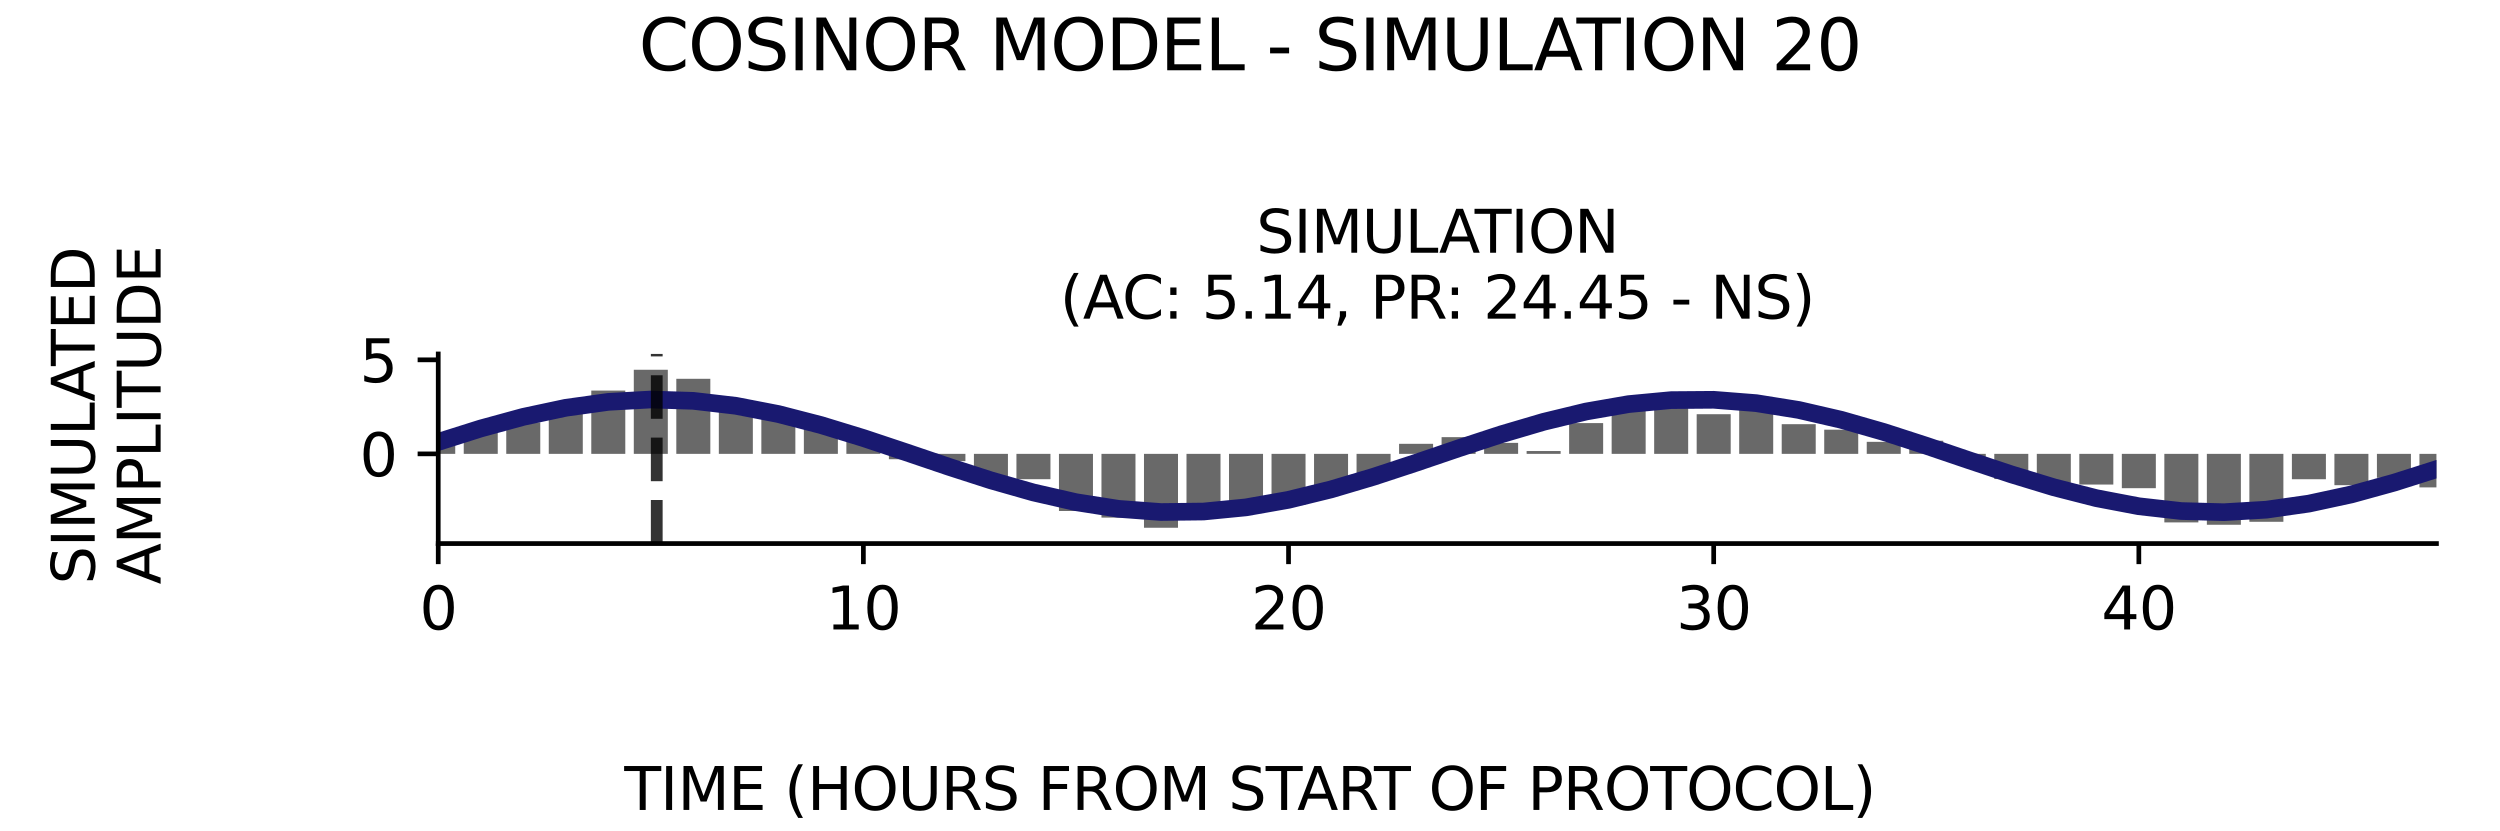<?xml version="1.0" encoding="utf-8" standalone="no"?>
<!DOCTYPE svg PUBLIC "-//W3C//DTD SVG 1.1//EN"
  "http://www.w3.org/Graphics/SVG/1.1/DTD/svg11.dtd">
<svg xmlns:xlink="http://www.w3.org/1999/xlink" width="424.8pt" height="141.12pt" viewBox="0 0 424.8 141.12" xmlns="http://www.w3.org/2000/svg" version="1.1">
 <defs>
  <style type="text/css">*{stroke-linejoin: round; stroke-linecap: butt}</style>
 </defs>
 <g id="figure_1">
  <g id="patch_1">
   <path d="M 0 141.12 
L 424.8 141.12 
L 424.8 0 
L 0 0 
z
" style="fill: #ffffff"/>
  </g>
  <g id="axes_1">
   <g id="patch_2">
    <path d="M 74.464 92.36 
L 414 92.36 
L 414 60.144 
L 74.464 60.144 
z
" style="fill: #ffffff"/>
   </g>
   <g id="patch_3">
    <path d="M 71.574 77.12 
L 77.354 77.12 
L 77.354 75.411 
L 71.574 75.411 
z
" clip-path="url(#p24c306592d)" style="fill: #696969"/>
   </g>
   <g id="patch_4">
    <path d="M 78.799 77.12 
L 84.578 77.12 
L 84.578 72.342 
L 78.799 72.342 
z
" clip-path="url(#p24c306592d)" style="fill: #696969"/>
   </g>
   <g id="patch_5">
    <path d="M 86.023 77.12 
L 91.802 77.12 
L 91.802 71.765 
L 86.023 71.765 
z
" clip-path="url(#p24c306592d)" style="fill: #696969"/>
   </g>
   <g id="patch_6">
    <path d="M 93.247 77.12 
L 99.026 77.12 
L 99.026 68.907 
L 93.247 68.907 
z
" clip-path="url(#p24c306592d)" style="fill: #696969"/>
   </g>
   <g id="patch_7">
    <path d="M 100.471 77.12 
L 106.25 77.12 
L 106.25 66.365 
L 100.471 66.365 
z
" clip-path="url(#p24c306592d)" style="fill: #696969"/>
   </g>
   <g id="patch_8">
    <path d="M 107.695 77.12 
L 113.475 77.12 
L 113.475 62.829 
L 107.695 62.829 
z
" clip-path="url(#p24c306592d)" style="fill: #696969"/>
   </g>
   <g id="patch_9">
    <path d="M 114.919 77.12 
L 120.699 77.12 
L 120.699 64.365 
L 114.919 64.365 
z
" clip-path="url(#p24c306592d)" style="fill: #696969"/>
   </g>
   <g id="patch_10">
    <path d="M 122.144 77.12 
L 127.923 77.12 
L 127.923 68.014 
L 122.144 68.014 
z
" clip-path="url(#p24c306592d)" style="fill: #696969"/>
   </g>
   <g id="patch_11">
    <path d="M 129.368 77.12 
L 135.147 77.12 
L 135.147 69.892 
L 129.368 69.892 
z
" clip-path="url(#p24c306592d)" style="fill: #696969"/>
   </g>
   <g id="patch_12">
    <path d="M 136.592 77.12 
L 142.371 77.12 
L 142.371 72.683 
L 136.592 72.683 
z
" clip-path="url(#p24c306592d)" style="fill: #696969"/>
   </g>
   <g id="patch_13">
    <path d="M 143.816 77.12 
L 149.595 77.12 
L 149.595 74.395 
L 143.816 74.395 
z
" clip-path="url(#p24c306592d)" style="fill: #696969"/>
   </g>
   <g id="patch_14">
    <path d="M 151.04 77.12 
L 156.82 77.12 
L 156.82 78.031 
L 151.04 78.031 
z
" clip-path="url(#p24c306592d)" style="fill: #696969"/>
   </g>
   <g id="patch_15">
    <path d="M 158.264 77.12 
L 164.044 77.12 
L 164.044 78.363 
L 158.264 78.363 
z
" clip-path="url(#p24c306592d)" style="fill: #696969"/>
   </g>
   <g id="patch_16">
    <path d="M 165.489 77.12 
L 171.268 77.12 
L 171.268 80.883 
L 165.489 80.883 
z
" clip-path="url(#p24c306592d)" style="fill: #696969"/>
   </g>
   <g id="patch_17">
    <path d="M 172.713 77.12 
L 178.492 77.12 
L 178.492 81.425 
L 172.713 81.425 
z
" clip-path="url(#p24c306592d)" style="fill: #696969"/>
   </g>
   <g id="patch_18">
    <path d="M 179.937 77.12 
L 185.716 77.12 
L 185.716 86.826 
L 179.937 86.826 
z
" clip-path="url(#p24c306592d)" style="fill: #696969"/>
   </g>
   <g id="patch_19">
    <path d="M 187.161 77.12 
L 192.94 77.12 
L 192.94 87.951 
L 187.161 87.951 
z
" clip-path="url(#p24c306592d)" style="fill: #696969"/>
   </g>
   <g id="patch_20">
    <path d="M 194.385 77.12 
L 200.165 77.12 
L 200.165 89.675 
L 194.385 89.675 
z
" clip-path="url(#p24c306592d)" style="fill: #696969"/>
   </g>
   <g id="patch_21">
    <path d="M 201.609 77.12 
L 207.389 77.12 
L 207.389 86.625 
L 201.609 86.625 
z
" clip-path="url(#p24c306592d)" style="fill: #696969"/>
   </g>
   <g id="patch_22">
    <path d="M 208.834 77.12 
L 214.613 77.12 
L 214.613 85.942 
L 208.834 85.942 
z
" clip-path="url(#p24c306592d)" style="fill: #696969"/>
   </g>
   <g id="patch_23">
    <path d="M 216.058 77.12 
L 221.837 77.12 
L 221.837 85.747 
L 216.058 85.747 
z
" clip-path="url(#p24c306592d)" style="fill: #696969"/>
   </g>
   <g id="patch_24">
    <path d="M 223.282 77.12 
L 229.061 77.12 
L 229.061 83.255 
L 223.282 83.255 
z
" clip-path="url(#p24c306592d)" style="fill: #696969"/>
   </g>
   <g id="patch_25">
    <path d="M 230.506 77.12 
L 236.285 77.12 
L 236.285 80.818 
L 230.506 80.818 
z
" clip-path="url(#p24c306592d)" style="fill: #696969"/>
   </g>
   <g id="patch_26">
    <path d="M 237.73 77.12 
L 243.51 77.12 
L 243.51 75.413 
L 237.73 75.413 
z
" clip-path="url(#p24c306592d)" style="fill: #696969"/>
   </g>
   <g id="patch_27">
    <path d="M 244.954 77.12 
L 250.734 77.12 
L 250.734 74.281 
L 244.954 74.281 
z
" clip-path="url(#p24c306592d)" style="fill: #696969"/>
   </g>
   <g id="patch_28">
    <path d="M 252.179 77.12 
L 257.958 77.12 
L 257.958 75.253 
L 252.179 75.253 
z
" clip-path="url(#p24c306592d)" style="fill: #696969"/>
   </g>
   <g id="patch_29">
    <path d="M 259.403 77.12 
L 265.182 77.12 
L 265.182 76.638 
L 259.403 76.638 
z
" clip-path="url(#p24c306592d)" style="fill: #696969"/>
   </g>
   <g id="patch_30">
    <path d="M 266.627 77.12 
L 272.406 77.12 
L 272.406 71.892 
L 266.627 71.892 
z
" clip-path="url(#p24c306592d)" style="fill: #696969"/>
   </g>
   <g id="patch_31">
    <path d="M 273.851 77.12 
L 279.63 77.12 
L 279.63 68.551 
L 273.851 68.551 
z
" clip-path="url(#p24c306592d)" style="fill: #696969"/>
   </g>
   <g id="patch_32">
    <path d="M 281.075 77.12 
L 286.855 77.12 
L 286.855 67.52 
L 281.075 67.52 
z
" clip-path="url(#p24c306592d)" style="fill: #696969"/>
   </g>
   <g id="patch_33">
    <path d="M 288.299 77.12 
L 294.079 77.12 
L 294.079 70.383 
L 288.299 70.383 
z
" clip-path="url(#p24c306592d)" style="fill: #696969"/>
   </g>
   <g id="patch_34">
    <path d="M 295.524 77.12 
L 301.303 77.12 
L 301.303 69.604 
L 295.524 69.604 
z
" clip-path="url(#p24c306592d)" style="fill: #696969"/>
   </g>
   <g id="patch_35">
    <path d="M 302.748 77.12 
L 308.527 77.12 
L 308.527 72.077 
L 302.748 72.077 
z
" clip-path="url(#p24c306592d)" style="fill: #696969"/>
   </g>
   <g id="patch_36">
    <path d="M 309.972 77.12 
L 315.751 77.12 
L 315.751 73.012 
L 309.972 73.012 
z
" clip-path="url(#p24c306592d)" style="fill: #696969"/>
   </g>
   <g id="patch_37">
    <path d="M 317.196 77.12 
L 322.975 77.12 
L 322.975 75.076 
L 317.196 75.076 
z
" clip-path="url(#p24c306592d)" style="fill: #696969"/>
   </g>
   <g id="patch_38">
    <path d="M 324.42 77.12 
L 330.2 77.12 
L 330.2 74.891 
L 324.42 74.891 
z
" clip-path="url(#p24c306592d)" style="fill: #696969"/>
   </g>
   <g id="patch_39">
    <path d="M 331.644 77.12 
L 337.424 77.12 
L 337.424 77.853 
L 331.644 77.853 
z
" clip-path="url(#p24c306592d)" style="fill: #696969"/>
   </g>
   <g id="patch_40">
    <path d="M 338.869 77.12 
L 344.648 77.12 
L 344.648 81.396 
L 338.869 81.396 
z
" clip-path="url(#p24c306592d)" style="fill: #696969"/>
   </g>
   <g id="patch_41">
    <path d="M 346.093 77.12 
L 351.872 77.12 
L 351.872 82.058 
L 346.093 82.058 
z
" clip-path="url(#p24c306592d)" style="fill: #696969"/>
   </g>
   <g id="patch_42">
    <path d="M 353.317 77.12 
L 359.096 77.12 
L 359.096 82.335 
L 353.317 82.335 
z
" clip-path="url(#p24c306592d)" style="fill: #696969"/>
   </g>
   <g id="patch_43">
    <path d="M 360.541 77.12 
L 366.32 77.12 
L 366.32 82.952 
L 360.541 82.952 
z
" clip-path="url(#p24c306592d)" style="fill: #696969"/>
   </g>
   <g id="patch_44">
    <path d="M 367.765 77.12 
L 373.545 77.12 
L 373.545 88.767 
L 367.765 88.767 
z
" clip-path="url(#p24c306592d)" style="fill: #696969"/>
   </g>
   <g id="patch_45">
    <path d="M 374.989 77.12 
L 380.769 77.12 
L 380.769 89.166 
L 374.989 89.166 
z
" clip-path="url(#p24c306592d)" style="fill: #696969"/>
   </g>
   <g id="patch_46">
    <path d="M 382.214 77.12 
L 387.993 77.12 
L 387.993 88.664 
L 382.214 88.664 
z
" clip-path="url(#p24c306592d)" style="fill: #696969"/>
   </g>
   <g id="patch_47">
    <path d="M 389.438 77.12 
L 395.217 77.12 
L 395.217 81.431 
L 389.438 81.431 
z
" clip-path="url(#p24c306592d)" style="fill: #696969"/>
   </g>
   <g id="patch_48">
    <path d="M 396.662 77.12 
L 402.441 77.12 
L 402.441 82.442 
L 396.662 82.442 
z
" clip-path="url(#p24c306592d)" style="fill: #696969"/>
   </g>
   <g id="patch_49">
    <path d="M 403.886 77.12 
L 409.665 77.12 
L 409.665 81.186 
L 403.886 81.186 
z
" clip-path="url(#p24c306592d)" style="fill: #696969"/>
   </g>
   <g id="patch_50">
    <path d="M 411.11 77.12 
L 416.89 77.12 
L 416.89 82.82 
L 411.11 82.82 
z
" clip-path="url(#p24c306592d)" style="fill: #696969"/>
   </g>
   <g id="matplotlib.axis_1">
    <g id="xtick_1">
     <g id="line2d_1">
      <defs>
       <path id="m8738943877" d="M 0 0 
L 0 3.5 
" style="stroke: #000000; stroke-width: 0.8"/>
      </defs>
      <g>
       <use xlink:href="#m8738943877" x="74.464" y="92.36" style="stroke: #000000; stroke-width: 0.8"/>
      </g>
     </g>
     <g id="text_1">
      <!-- 0 -->
      <g transform="translate(71.283 106.958) scale(0.1 -0.1)">
       <defs>
        <path id="DejaVuSans-30" d="M 2034 4250 
Q 1547 4250 1301 3770 
Q 1056 3291 1056 2328 
Q 1056 1369 1301 889 
Q 1547 409 2034 409 
Q 2525 409 2770 889 
Q 3016 1369 3016 2328 
Q 3016 3291 2770 3770 
Q 2525 4250 2034 4250 
z
M 2034 4750 
Q 2819 4750 3233 4129 
Q 3647 3509 3647 2328 
Q 3647 1150 3233 529 
Q 2819 -91 2034 -91 
Q 1250 -91 836 529 
Q 422 1150 422 2328 
Q 422 3509 836 4129 
Q 1250 4750 2034 4750 
z
" transform="scale(0.016)"/>
       </defs>
       <use xlink:href="#DejaVuSans-30"/>
      </g>
     </g>
    </g>
    <g id="xtick_2">
     <g id="line2d_2">
      <g>
       <use xlink:href="#m8738943877" x="146.706" y="92.36" style="stroke: #000000; stroke-width: 0.8"/>
      </g>
     </g>
     <g id="text_2">
      <!-- 10 -->
      <g transform="translate(140.343 106.958) scale(0.1 -0.1)">
       <defs>
        <path id="DejaVuSans-31" d="M 794 531 
L 1825 531 
L 1825 4091 
L 703 3866 
L 703 4441 
L 1819 4666 
L 2450 4666 
L 2450 531 
L 3481 531 
L 3481 0 
L 794 0 
L 794 531 
z
" transform="scale(0.016)"/>
       </defs>
       <use xlink:href="#DejaVuSans-31"/>
       <use xlink:href="#DejaVuSans-30" x="63.623"/>
      </g>
     </g>
    </g>
    <g id="xtick_3">
     <g id="line2d_3">
      <g>
       <use xlink:href="#m8738943877" x="218.947" y="92.36" style="stroke: #000000; stroke-width: 0.8"/>
      </g>
     </g>
     <g id="text_3">
      <!-- 20 -->
      <g transform="translate(212.585 106.958) scale(0.1 -0.1)">
       <defs>
        <path id="DejaVuSans-32" d="M 1228 531 
L 3431 531 
L 3431 0 
L 469 0 
L 469 531 
Q 828 903 1448 1529 
Q 2069 2156 2228 2338 
Q 2531 2678 2651 2914 
Q 2772 3150 2772 3378 
Q 2772 3750 2511 3984 
Q 2250 4219 1831 4219 
Q 1534 4219 1204 4116 
Q 875 4013 500 3803 
L 500 4441 
Q 881 4594 1212 4672 
Q 1544 4750 1819 4750 
Q 2544 4750 2975 4387 
Q 3406 4025 3406 3419 
Q 3406 3131 3298 2873 
Q 3191 2616 2906 2266 
Q 2828 2175 2409 1742 
Q 1991 1309 1228 531 
z
" transform="scale(0.016)"/>
       </defs>
       <use xlink:href="#DejaVuSans-32"/>
       <use xlink:href="#DejaVuSans-30" x="63.623"/>
      </g>
     </g>
    </g>
    <g id="xtick_4">
     <g id="line2d_4">
      <g>
       <use xlink:href="#m8738943877" x="291.189" y="92.36" style="stroke: #000000; stroke-width: 0.8"/>
      </g>
     </g>
     <g id="text_4">
      <!-- 30 -->
      <g transform="translate(284.827 106.958) scale(0.1 -0.1)">
       <defs>
        <path id="DejaVuSans-33" d="M 2597 2516 
Q 3050 2419 3304 2112 
Q 3559 1806 3559 1356 
Q 3559 666 3084 287 
Q 2609 -91 1734 -91 
Q 1441 -91 1130 -33 
Q 819 25 488 141 
L 488 750 
Q 750 597 1062 519 
Q 1375 441 1716 441 
Q 2309 441 2620 675 
Q 2931 909 2931 1356 
Q 2931 1769 2642 2001 
Q 2353 2234 1838 2234 
L 1294 2234 
L 1294 2753 
L 1863 2753 
Q 2328 2753 2575 2939 
Q 2822 3125 2822 3475 
Q 2822 3834 2567 4026 
Q 2313 4219 1838 4219 
Q 1578 4219 1281 4162 
Q 984 4106 628 3988 
L 628 4550 
Q 988 4650 1302 4700 
Q 1616 4750 1894 4750 
Q 2613 4750 3031 4423 
Q 3450 4097 3450 3541 
Q 3450 3153 3228 2886 
Q 3006 2619 2597 2516 
z
" transform="scale(0.016)"/>
       </defs>
       <use xlink:href="#DejaVuSans-33"/>
       <use xlink:href="#DejaVuSans-30" x="63.623"/>
      </g>
     </g>
    </g>
    <g id="xtick_5">
     <g id="line2d_5">
      <g>
       <use xlink:href="#m8738943877" x="363.431" y="92.36" style="stroke: #000000; stroke-width: 0.8"/>
      </g>
     </g>
     <g id="text_5">
      <!-- 40 -->
      <g transform="translate(357.068 106.958) scale(0.1 -0.1)">
       <defs>
        <path id="DejaVuSans-34" d="M 2419 4116 
L 825 1625 
L 2419 1625 
L 2419 4116 
z
M 2253 4666 
L 3047 4666 
L 3047 1625 
L 3713 1625 
L 3713 1100 
L 3047 1100 
L 3047 0 
L 2419 0 
L 2419 1100 
L 313 1100 
L 313 1709 
L 2253 4666 
z
" transform="scale(0.016)"/>
       </defs>
       <use xlink:href="#DejaVuSans-34"/>
       <use xlink:href="#DejaVuSans-30" x="63.623"/>
      </g>
     </g>
    </g>
   </g>
   <g id="matplotlib.axis_2">
    <g id="ytick_1">
     <g id="line2d_6">
      <defs>
       <path id="m4dbef380da" d="M 0 0 
L -3.5 0 
" style="stroke: #000000; stroke-width: 0.8"/>
      </defs>
      <g>
       <use xlink:href="#m4dbef380da" x="74.464" y="77.12" style="stroke: #000000; stroke-width: 0.8"/>
      </g>
     </g>
     <g id="text_6">
      <!-- 0 -->
      <g transform="translate(61.102 80.919) scale(0.1 -0.1)">
       <use xlink:href="#DejaVuSans-30"/>
      </g>
     </g>
    </g>
    <g id="ytick_2">
     <g id="line2d_7">
      <g>
       <use xlink:href="#m4dbef380da" x="74.464" y="61.146" style="stroke: #000000; stroke-width: 0.8"/>
      </g>
     </g>
     <g id="text_7">
      <!-- 5 -->
      <g transform="translate(61.102 64.945) scale(0.1 -0.1)">
       <defs>
        <path id="DejaVuSans-35" d="M 691 4666 
L 3169 4666 
L 3169 4134 
L 1269 4134 
L 1269 2991 
Q 1406 3038 1543 3061 
Q 1681 3084 1819 3084 
Q 2600 3084 3056 2656 
Q 3513 2228 3513 1497 
Q 3513 744 3044 326 
Q 2575 -91 1722 -91 
Q 1428 -91 1123 -41 
Q 819 9 494 109 
L 494 744 
Q 775 591 1075 516 
Q 1375 441 1709 441 
Q 2250 441 2565 725 
Q 2881 1009 2881 1497 
Q 2881 1984 2565 2268 
Q 2250 2553 1709 2553 
Q 1456 2553 1204 2497 
Q 953 2441 691 2322 
L 691 4666 
z
" transform="scale(0.016)"/>
       </defs>
       <use xlink:href="#DejaVuSans-35"/>
      </g>
     </g>
    </g>
   </g>
   <g id="line2d_8">
    <path d="M 74.464 75.091 
L 81.688 72.809 
L 88.912 70.832 
L 96.137 69.291 
L 103.361 68.286 
L 110.585 67.885 
L 117.809 68.112 
L 125.033 68.953 
L 132.257 70.353 
L 139.482 72.22 
L 146.706 74.431 
L 153.93 76.841 
L 161.154 79.292 
L 168.378 81.623 
L 175.602 83.681 
L 182.827 85.33 
L 190.051 86.462 
L 197.275 87.003 
L 204.499 86.918 
L 211.723 86.211 
L 218.947 84.93 
L 226.172 83.159 
L 233.396 81.013 
L 240.62 78.634 
L 247.844 76.178 
L 255.068 73.806 
L 262.292 71.675 
L 269.517 69.923 
L 276.741 68.667 
L 283.965 67.988 
L 291.189 67.932 
L 298.413 68.501 
L 305.637 69.659 
L 312.862 71.329 
L 320.086 73.402 
L 327.31 75.742 
L 334.534 78.195 
L 341.758 80.599 
L 348.982 82.798 
L 356.207 84.646 
L 363.431 86.022 
L 370.655 86.836 
L 377.879 87.034 
L 385.103 86.604 
L 392.327 85.573 
L 399.552 84.01 
L 406.776 82.016 
L 414 79.724 
" clip-path="url(#p24c306592d)" style="fill: none; stroke: #191970; stroke-width: 3; stroke-linecap: square"/>
   </g>
   <g id="line2d_9">
    <path d="M 111.594 92.36 
L 111.594 60.144 
" clip-path="url(#p24c306592d)" style="fill: none; stroke-dasharray: 7.4,3.2; stroke-dashoffset: 0; stroke: #000000; stroke-opacity: 0.8; stroke-width: 2"/>
   </g>
   <g id="patch_51">
    <path d="M 74.464 92.36 
L 74.464 60.144 
" style="fill: none; stroke: #000000; stroke-width: 0.8; stroke-linejoin: miter; stroke-linecap: square"/>
   </g>
   <g id="patch_52">
    <path d="M 74.464 92.36 
L 414 92.36 
" style="fill: none; stroke: #000000; stroke-width: 0.8; stroke-linejoin: miter; stroke-linecap: square"/>
   </g>
   <g id="text_8">
    <!-- SIMULATION -->
    <g transform="translate(213.473 42.946) scale(0.1 -0.1)">
     <defs>
      <path id="DejaVuSans-53" d="M 3425 4513 
L 3425 3897 
Q 3066 4069 2747 4153 
Q 2428 4238 2131 4238 
Q 1616 4238 1336 4038 
Q 1056 3838 1056 3469 
Q 1056 3159 1242 3001 
Q 1428 2844 1947 2747 
L 2328 2669 
Q 3034 2534 3370 2195 
Q 3706 1856 3706 1288 
Q 3706 609 3251 259 
Q 2797 -91 1919 -91 
Q 1588 -91 1214 -16 
Q 841 59 441 206 
L 441 856 
Q 825 641 1194 531 
Q 1563 422 1919 422 
Q 2459 422 2753 634 
Q 3047 847 3047 1241 
Q 3047 1584 2836 1778 
Q 2625 1972 2144 2069 
L 1759 2144 
Q 1053 2284 737 2584 
Q 422 2884 422 3419 
Q 422 4038 858 4394 
Q 1294 4750 2059 4750 
Q 2388 4750 2728 4690 
Q 3069 4631 3425 4513 
z
" transform="scale(0.016)"/>
      <path id="DejaVuSans-49" d="M 628 4666 
L 1259 4666 
L 1259 0 
L 628 0 
L 628 4666 
z
" transform="scale(0.016)"/>
      <path id="DejaVuSans-4d" d="M 628 4666 
L 1569 4666 
L 2759 1491 
L 3956 4666 
L 4897 4666 
L 4897 0 
L 4281 0 
L 4281 4097 
L 3078 897 
L 2444 897 
L 1241 4097 
L 1241 0 
L 628 0 
L 628 4666 
z
" transform="scale(0.016)"/>
      <path id="DejaVuSans-55" d="M 556 4666 
L 1191 4666 
L 1191 1831 
Q 1191 1081 1462 751 
Q 1734 422 2344 422 
Q 2950 422 3222 751 
Q 3494 1081 3494 1831 
L 3494 4666 
L 4128 4666 
L 4128 1753 
Q 4128 841 3676 375 
Q 3225 -91 2344 -91 
Q 1459 -91 1007 375 
Q 556 841 556 1753 
L 556 4666 
z
" transform="scale(0.016)"/>
      <path id="DejaVuSans-4c" d="M 628 4666 
L 1259 4666 
L 1259 531 
L 3531 531 
L 3531 0 
L 628 0 
L 628 4666 
z
" transform="scale(0.016)"/>
      <path id="DejaVuSans-41" d="M 2188 4044 
L 1331 1722 
L 3047 1722 
L 2188 4044 
z
M 1831 4666 
L 2547 4666 
L 4325 0 
L 3669 0 
L 3244 1197 
L 1141 1197 
L 716 0 
L 50 0 
L 1831 4666 
z
" transform="scale(0.016)"/>
      <path id="DejaVuSans-54" d="M -19 4666 
L 3928 4666 
L 3928 4134 
L 2272 4134 
L 2272 0 
L 1638 0 
L 1638 4134 
L -19 4134 
L -19 4666 
z
" transform="scale(0.016)"/>
      <path id="DejaVuSans-4f" d="M 2522 4238 
Q 1834 4238 1429 3725 
Q 1025 3213 1025 2328 
Q 1025 1447 1429 934 
Q 1834 422 2522 422 
Q 3209 422 3611 934 
Q 4013 1447 4013 2328 
Q 4013 3213 3611 3725 
Q 3209 4238 2522 4238 
z
M 2522 4750 
Q 3503 4750 4090 4092 
Q 4678 3434 4678 2328 
Q 4678 1225 4090 567 
Q 3503 -91 2522 -91 
Q 1538 -91 948 565 
Q 359 1222 359 2328 
Q 359 3434 948 4092 
Q 1538 4750 2522 4750 
z
" transform="scale(0.016)"/>
      <path id="DejaVuSans-4e" d="M 628 4666 
L 1478 4666 
L 3547 763 
L 3547 4666 
L 4159 4666 
L 4159 0 
L 3309 0 
L 1241 3903 
L 1241 0 
L 628 0 
L 628 4666 
z
" transform="scale(0.016)"/>
     </defs>
     <use xlink:href="#DejaVuSans-53"/>
     <use xlink:href="#DejaVuSans-49" x="63.477"/>
     <use xlink:href="#DejaVuSans-4d" x="92.969"/>
     <use xlink:href="#DejaVuSans-55" x="179.248"/>
     <use xlink:href="#DejaVuSans-4c" x="252.441"/>
     <use xlink:href="#DejaVuSans-41" x="310.404"/>
     <use xlink:href="#DejaVuSans-54" x="371.062"/>
     <use xlink:href="#DejaVuSans-49" x="432.146"/>
     <use xlink:href="#DejaVuSans-4f" x="461.639"/>
     <use xlink:href="#DejaVuSans-4e" x="540.35"/>
    </g>
    <!-- (AC: 5.14, PR: 24.45 - NS) -->
    <g transform="translate(180.105 54.144) scale(0.1 -0.1)">
     <defs>
      <path id="DejaVuSans-28" d="M 1984 4856 
Q 1566 4138 1362 3434 
Q 1159 2731 1159 2009 
Q 1159 1288 1364 580 
Q 1569 -128 1984 -844 
L 1484 -844 
Q 1016 -109 783 600 
Q 550 1309 550 2009 
Q 550 2706 781 3412 
Q 1013 4119 1484 4856 
L 1984 4856 
z
" transform="scale(0.016)"/>
      <path id="DejaVuSans-43" d="M 4122 4306 
L 4122 3641 
Q 3803 3938 3442 4084 
Q 3081 4231 2675 4231 
Q 1875 4231 1450 3742 
Q 1025 3253 1025 2328 
Q 1025 1406 1450 917 
Q 1875 428 2675 428 
Q 3081 428 3442 575 
Q 3803 722 4122 1019 
L 4122 359 
Q 3791 134 3420 21 
Q 3050 -91 2638 -91 
Q 1578 -91 968 557 
Q 359 1206 359 2328 
Q 359 3453 968 4101 
Q 1578 4750 2638 4750 
Q 3056 4750 3426 4639 
Q 3797 4528 4122 4306 
z
" transform="scale(0.016)"/>
      <path id="DejaVuSans-3a" d="M 750 794 
L 1409 794 
L 1409 0 
L 750 0 
L 750 794 
z
M 750 3309 
L 1409 3309 
L 1409 2516 
L 750 2516 
L 750 3309 
z
" transform="scale(0.016)"/>
      <path id="DejaVuSans-20" transform="scale(0.016)"/>
      <path id="DejaVuSans-2e" d="M 684 794 
L 1344 794 
L 1344 0 
L 684 0 
L 684 794 
z
" transform="scale(0.016)"/>
      <path id="DejaVuSans-2c" d="M 750 794 
L 1409 794 
L 1409 256 
L 897 -744 
L 494 -744 
L 750 256 
L 750 794 
z
" transform="scale(0.016)"/>
      <path id="DejaVuSans-50" d="M 1259 4147 
L 1259 2394 
L 2053 2394 
Q 2494 2394 2734 2622 
Q 2975 2850 2975 3272 
Q 2975 3691 2734 3919 
Q 2494 4147 2053 4147 
L 1259 4147 
z
M 628 4666 
L 2053 4666 
Q 2838 4666 3239 4311 
Q 3641 3956 3641 3272 
Q 3641 2581 3239 2228 
Q 2838 1875 2053 1875 
L 1259 1875 
L 1259 0 
L 628 0 
L 628 4666 
z
" transform="scale(0.016)"/>
      <path id="DejaVuSans-52" d="M 2841 2188 
Q 3044 2119 3236 1894 
Q 3428 1669 3622 1275 
L 4263 0 
L 3584 0 
L 2988 1197 
Q 2756 1666 2539 1819 
Q 2322 1972 1947 1972 
L 1259 1972 
L 1259 0 
L 628 0 
L 628 4666 
L 2053 4666 
Q 2853 4666 3247 4331 
Q 3641 3997 3641 3322 
Q 3641 2881 3436 2590 
Q 3231 2300 2841 2188 
z
M 1259 4147 
L 1259 2491 
L 2053 2491 
Q 2509 2491 2742 2702 
Q 2975 2913 2975 3322 
Q 2975 3731 2742 3939 
Q 2509 4147 2053 4147 
L 1259 4147 
z
" transform="scale(0.016)"/>
      <path id="DejaVuSans-2d" d="M 313 2009 
L 1997 2009 
L 1997 1497 
L 313 1497 
L 313 2009 
z
" transform="scale(0.016)"/>
      <path id="DejaVuSans-29" d="M 513 4856 
L 1013 4856 
Q 1481 4119 1714 3412 
Q 1947 2706 1947 2009 
Q 1947 1309 1714 600 
Q 1481 -109 1013 -844 
L 513 -844 
Q 928 -128 1133 580 
Q 1338 1288 1338 2009 
Q 1338 2731 1133 3434 
Q 928 4138 513 4856 
z
" transform="scale(0.016)"/>
     </defs>
     <use xlink:href="#DejaVuSans-28"/>
     <use xlink:href="#DejaVuSans-41" x="39.014"/>
     <use xlink:href="#DejaVuSans-43" x="105.672"/>
     <use xlink:href="#DejaVuSans-3a" x="175.496"/>
     <use xlink:href="#DejaVuSans-20" x="209.188"/>
     <use xlink:href="#DejaVuSans-35" x="240.975"/>
     <use xlink:href="#DejaVuSans-2e" x="304.598"/>
     <use xlink:href="#DejaVuSans-31" x="336.385"/>
     <use xlink:href="#DejaVuSans-34" x="400.008"/>
     <use xlink:href="#DejaVuSans-2c" x="463.631"/>
     <use xlink:href="#DejaVuSans-20" x="495.418"/>
     <use xlink:href="#DejaVuSans-50" x="527.205"/>
     <use xlink:href="#DejaVuSans-52" x="587.508"/>
     <use xlink:href="#DejaVuSans-3a" x="653.865"/>
     <use xlink:href="#DejaVuSans-20" x="687.557"/>
     <use xlink:href="#DejaVuSans-32" x="719.344"/>
     <use xlink:href="#DejaVuSans-34" x="782.967"/>
     <use xlink:href="#DejaVuSans-2e" x="846.59"/>
     <use xlink:href="#DejaVuSans-34" x="878.377"/>
     <use xlink:href="#DejaVuSans-35" x="942"/>
     <use xlink:href="#DejaVuSans-20" x="1005.623"/>
     <use xlink:href="#DejaVuSans-2d" x="1037.41"/>
     <use xlink:href="#DejaVuSans-20" x="1073.494"/>
     <use xlink:href="#DejaVuSans-4e" x="1105.281"/>
     <use xlink:href="#DejaVuSans-53" x="1180.086"/>
     <use xlink:href="#DejaVuSans-29" x="1243.562"/>
    </g>
   </g>
  </g>
  <g id="text_9">
   <!-- COSINOR MODEL - SIMULATION 20 -->
   <g transform="translate(108.534 11.941) scale(0.12 -0.12)">
    <defs>
     <path id="DejaVuSans-44" d="M 1259 4147 
L 1259 519 
L 2022 519 
Q 2988 519 3436 956 
Q 3884 1394 3884 2338 
Q 3884 3275 3436 3711 
Q 2988 4147 2022 4147 
L 1259 4147 
z
M 628 4666 
L 1925 4666 
Q 3281 4666 3915 4102 
Q 4550 3538 4550 2338 
Q 4550 1131 3912 565 
Q 3275 0 1925 0 
L 628 0 
L 628 4666 
z
" transform="scale(0.016)"/>
     <path id="DejaVuSans-45" d="M 628 4666 
L 3578 4666 
L 3578 4134 
L 1259 4134 
L 1259 2753 
L 3481 2753 
L 3481 2222 
L 1259 2222 
L 1259 531 
L 3634 531 
L 3634 0 
L 628 0 
L 628 4666 
z
" transform="scale(0.016)"/>
    </defs>
    <use xlink:href="#DejaVuSans-43"/>
    <use xlink:href="#DejaVuSans-4f" x="69.824"/>
    <use xlink:href="#DejaVuSans-53" x="148.535"/>
    <use xlink:href="#DejaVuSans-49" x="212.012"/>
    <use xlink:href="#DejaVuSans-4e" x="241.504"/>
    <use xlink:href="#DejaVuSans-4f" x="316.309"/>
    <use xlink:href="#DejaVuSans-52" x="395.02"/>
    <use xlink:href="#DejaVuSans-20" x="464.502"/>
    <use xlink:href="#DejaVuSans-4d" x="496.289"/>
    <use xlink:href="#DejaVuSans-4f" x="582.568"/>
    <use xlink:href="#DejaVuSans-44" x="661.279"/>
    <use xlink:href="#DejaVuSans-45" x="738.281"/>
    <use xlink:href="#DejaVuSans-4c" x="801.465"/>
    <use xlink:href="#DejaVuSans-20" x="857.178"/>
    <use xlink:href="#DejaVuSans-2d" x="888.965"/>
    <use xlink:href="#DejaVuSans-20" x="925.049"/>
    <use xlink:href="#DejaVuSans-53" x="956.836"/>
    <use xlink:href="#DejaVuSans-49" x="1020.312"/>
    <use xlink:href="#DejaVuSans-4d" x="1049.805"/>
    <use xlink:href="#DejaVuSans-55" x="1136.084"/>
    <use xlink:href="#DejaVuSans-4c" x="1209.277"/>
    <use xlink:href="#DejaVuSans-41" x="1267.24"/>
    <use xlink:href="#DejaVuSans-54" x="1327.898"/>
    <use xlink:href="#DejaVuSans-49" x="1388.982"/>
    <use xlink:href="#DejaVuSans-4f" x="1418.475"/>
    <use xlink:href="#DejaVuSans-4e" x="1497.186"/>
    <use xlink:href="#DejaVuSans-20" x="1571.99"/>
    <use xlink:href="#DejaVuSans-32" x="1603.777"/>
    <use xlink:href="#DejaVuSans-30" x="1667.4"/>
   </g>
  </g>
  <g id="text_10">
   <!-- TIME (HOURS FROM START OF PROTOCOL) -->
   <g transform="translate(106.08 137.629) scale(0.1 -0.1)">
    <defs>
     <path id="DejaVuSans-48" d="M 628 4666 
L 1259 4666 
L 1259 2753 
L 3553 2753 
L 3553 4666 
L 4184 4666 
L 4184 0 
L 3553 0 
L 3553 2222 
L 1259 2222 
L 1259 0 
L 628 0 
L 628 4666 
z
" transform="scale(0.016)"/>
     <path id="DejaVuSans-46" d="M 628 4666 
L 3309 4666 
L 3309 4134 
L 1259 4134 
L 1259 2759 
L 3109 2759 
L 3109 2228 
L 1259 2228 
L 1259 0 
L 628 0 
L 628 4666 
z
" transform="scale(0.016)"/>
    </defs>
    <use xlink:href="#DejaVuSans-54"/>
    <use xlink:href="#DejaVuSans-49" x="61.084"/>
    <use xlink:href="#DejaVuSans-4d" x="90.576"/>
    <use xlink:href="#DejaVuSans-45" x="176.855"/>
    <use xlink:href="#DejaVuSans-20" x="240.039"/>
    <use xlink:href="#DejaVuSans-28" x="271.826"/>
    <use xlink:href="#DejaVuSans-48" x="310.84"/>
    <use xlink:href="#DejaVuSans-4f" x="386.035"/>
    <use xlink:href="#DejaVuSans-55" x="464.746"/>
    <use xlink:href="#DejaVuSans-52" x="537.939"/>
    <use xlink:href="#DejaVuSans-53" x="607.422"/>
    <use xlink:href="#DejaVuSans-20" x="670.898"/>
    <use xlink:href="#DejaVuSans-46" x="702.686"/>
    <use xlink:href="#DejaVuSans-52" x="760.205"/>
    <use xlink:href="#DejaVuSans-4f" x="829.688"/>
    <use xlink:href="#DejaVuSans-4d" x="908.398"/>
    <use xlink:href="#DejaVuSans-20" x="994.678"/>
    <use xlink:href="#DejaVuSans-53" x="1026.465"/>
    <use xlink:href="#DejaVuSans-54" x="1089.941"/>
    <use xlink:href="#DejaVuSans-41" x="1143.275"/>
    <use xlink:href="#DejaVuSans-52" x="1211.684"/>
    <use xlink:href="#DejaVuSans-54" x="1273.916"/>
    <use xlink:href="#DejaVuSans-20" x="1335"/>
    <use xlink:href="#DejaVuSans-4f" x="1366.787"/>
    <use xlink:href="#DejaVuSans-46" x="1445.498"/>
    <use xlink:href="#DejaVuSans-20" x="1503.018"/>
    <use xlink:href="#DejaVuSans-50" x="1534.805"/>
    <use xlink:href="#DejaVuSans-52" x="1595.107"/>
    <use xlink:href="#DejaVuSans-4f" x="1664.59"/>
    <use xlink:href="#DejaVuSans-54" x="1743.301"/>
    <use xlink:href="#DejaVuSans-4f" x="1804.385"/>
    <use xlink:href="#DejaVuSans-43" x="1883.096"/>
    <use xlink:href="#DejaVuSans-4f" x="1952.92"/>
    <use xlink:href="#DejaVuSans-4c" x="2031.631"/>
    <use xlink:href="#DejaVuSans-29" x="2087.344"/>
   </g>
  </g>
  <g id="text_11">
   <!-- SIMULATED -->
   <g transform="translate(16.094 99.293) rotate(-90) scale(0.1 -0.1)">
    <use xlink:href="#DejaVuSans-53"/>
    <use xlink:href="#DejaVuSans-49" x="63.477"/>
    <use xlink:href="#DejaVuSans-4d" x="92.969"/>
    <use xlink:href="#DejaVuSans-55" x="179.248"/>
    <use xlink:href="#DejaVuSans-4c" x="252.441"/>
    <use xlink:href="#DejaVuSans-41" x="310.404"/>
    <use xlink:href="#DejaVuSans-54" x="371.062"/>
    <use xlink:href="#DejaVuSans-45" x="432.146"/>
    <use xlink:href="#DejaVuSans-44" x="495.33"/>
   </g>
   <!-- AMPLITUDE -->
   <g transform="translate(27.292 99.293) rotate(-90) scale(0.1 -0.1)">
    <use xlink:href="#DejaVuSans-41"/>
    <use xlink:href="#DejaVuSans-4d" x="68.408"/>
    <use xlink:href="#DejaVuSans-50" x="154.688"/>
    <use xlink:href="#DejaVuSans-4c" x="214.99"/>
    <use xlink:href="#DejaVuSans-49" x="270.703"/>
    <use xlink:href="#DejaVuSans-54" x="300.195"/>
    <use xlink:href="#DejaVuSans-55" x="361.279"/>
    <use xlink:href="#DejaVuSans-44" x="434.473"/>
    <use xlink:href="#DejaVuSans-45" x="511.475"/>
   </g>
  </g>
 </g>
 <defs>
  <clipPath id="p24c306592d">
   <rect x="74.464" y="60.144" width="339.536" height="32.216"/>
  </clipPath>
 </defs>
</svg>

